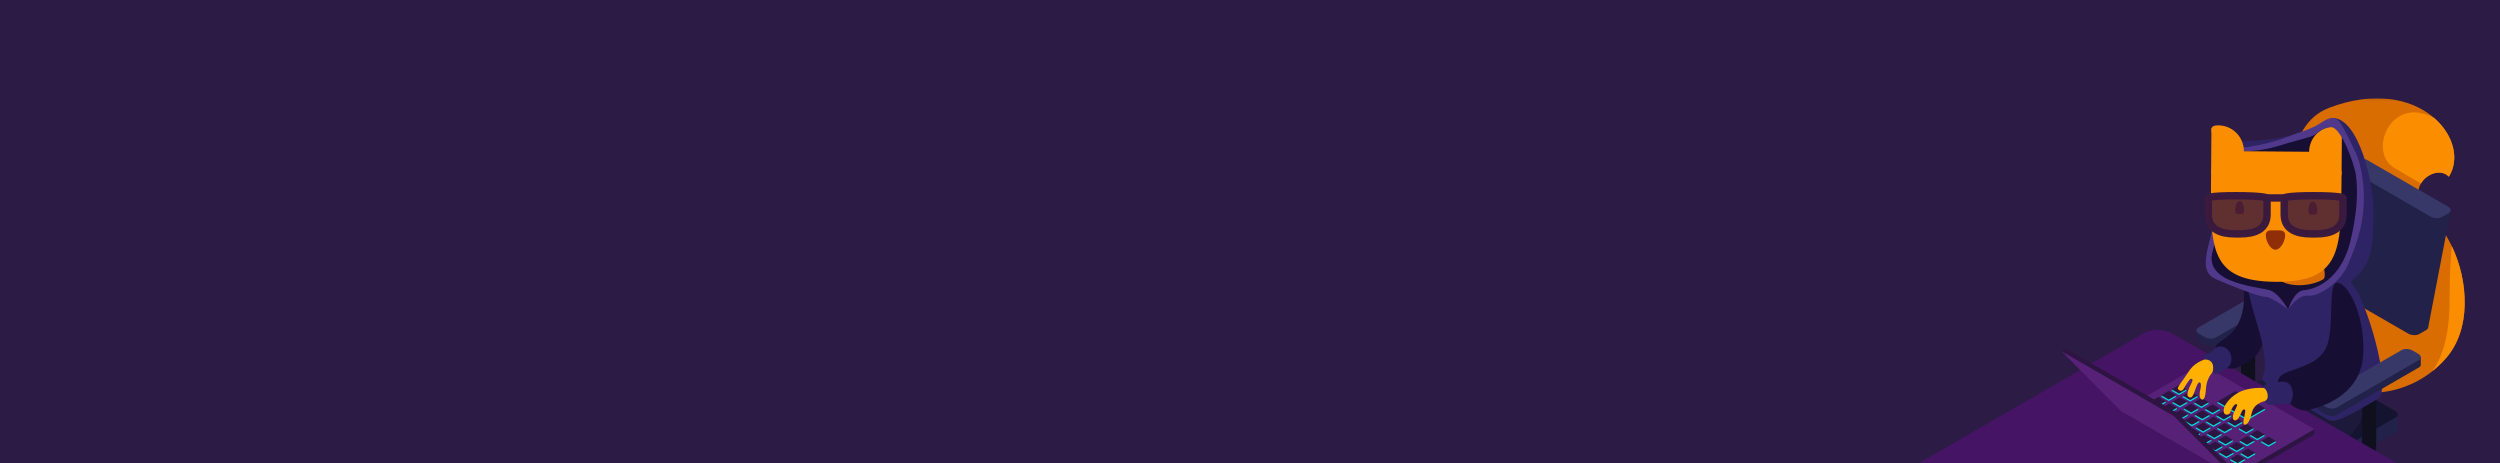 <?xml version="1.0" encoding="UTF-8"?>
<svg width="1025px" height="190px" viewBox="0 0 1025 190" version="1.1" xmlns="http://www.w3.org/2000/svg" xmlns:xlink="http://www.w3.org/1999/xlink">
    <!-- Generator: Sketch 53.2 (72643) - https://sketchapp.com -->
    <title>squirrel_ethicalhacker_hero-full-v2-40pxpad</title>
    <desc>Created with Sketch.</desc>
    <defs>
        <polygon id="path-1" points="0.19 0.078 71.863 0.078 71.863 120.901 0.19 120.901"></polygon>
    </defs>
    <g id="squirrel_ethicalhacker_hero-full-v2-40pxpad" stroke="none" stroke-width="1" fill="none" fill-rule="evenodd">
        <rect fill="#2C1B44" x="0" y="0" width="1025" height="190"></rect>
        <g id="Group-312" transform="translate(905, 158.5) scale(-1, 1) translate(-905, -158.5) translate(785, 40)">
            <g id="Group-3" transform="translate(14.26, 0.225)">
                <mask id="mask-2" fill="white">
                    <use xlink:href="#path-1"></use>
                </mask>
                <g id="Clip-2"></g>
                <path d="M41.752,120.769 C41.752,120.769 22.648,123.237 8.084,106.862 C-6.478,90.487 1.214,60.167 14.158,48.596 C27.102,37.024 12.181,26.309 6.719,32.226 C-2.838,17.205 19.007,-10.104 55.87,4.006 C92.733,18.116 56.304,119.189 41.752,120.769" id="Fill-1" fill="#D96D01" mask="url(#mask-2)"></path>
            </g>
            <path d="M20.98,32.451 C23.995,29.183 29.894,30.989 32.394,35.209 C34.542,34.027 38.056,32.021 43.49,28.736 C54.233,22.24 44.848,-1.374 26.945,8.417 C19.007,15.344 16.425,25.292 20.98,32.451" id="Fill-4" fill="#FB8D00"></path>
            <path d="M27.737,112.197 C23.584,106.366 20.672,97.266 20.672,83.207 C20.672,73.995 20.33,66.687 19.775,60.892 C12.993,75.047 11.522,94.917 22.345,107.087 C24.091,109.05 25.902,110.739 27.737,112.197" id="Fill-6" fill="#FB8D00"></path>
            <path d="M30.222,95.291 L33.112,96.96 C34.274,97.63 36.301,97.546 37.642,96.772 L70.625,77.727 C71.385,77.288 74.795,107.068 74.767,106.538 C74.745,106.132 71.454,75.402 70.95,75.111 L68.06,73.442 C66.899,72.772 64.871,72.856 63.531,73.63 L30.547,92.676 C29.756,93.133 29.381,93.727 29.445,94.276 C29.49,94.657 29.746,95.016 30.222,95.291" id="Fill-8" fill="#212149"></path>
            <path d="M103.282,86.613 L103.282,111.011 C103.282,127.052 102.358,130.209 91.942,137.23" id="Stroke-10" stroke="#0F0F1E" stroke-width="5.772"></path>
            <path d="M113.574,134.386 L80.553,115.319 C79.393,114.649 77.365,114.733 76.024,115.507 L50.295,130.364 L41.94,129.833 L41.933,136.076 C41.95,136.486 42.208,136.875 42.716,137.168 L85.546,161.9 C86.707,162.57 88.735,162.486 90.076,161.712 L123.059,142.667 C123.76,142.262 124.135,141.748 124.166,141.255 L124.166,135.06 L113.574,134.386 Z" id="Fill-12" fill="#212149"></path>
            <polygon id="Fill-14" fill="#394850" points="51.859 149.456 60.237 154.294 60.237 148.798 51.859 143.993"></polygon>
            <path d="M85.546,155.831 L42.716,131.099 C42.136,130.764 41.883,130.305 41.94,129.833 C41.998,129.359 42.369,128.871 43.041,128.484 L76.024,109.438 C77.365,108.664 79.393,108.58 80.553,109.25 L123.384,133.982 C123.886,134.272 124.144,134.655 124.166,135.06 C124.196,135.591 123.82,136.158 123.059,136.598 L90.076,155.643 C88.735,156.417 86.707,156.501 85.546,155.831" id="Fill-16" fill="#141430"></path>
            <path d="M53.62,115.29 C53.62,115.29 51.584,133.883 67.159,142.987 C82.734,152.09 90.745,152.09 90.745,152.09 L116.717,134.49 C116.717,134.49 118.942,128.511 115.908,124.622 C112.873,120.733 104.603,117.984 94.68,115.009 C84.757,112.034 53.62,115.29 53.62,115.29" id="Fill-18" fill="#1C193B"></path>
            <path d="M53.62,115.29 L53.62,139.687 C53.62,155.729 59.824,156.745 70.693,150.448" id="Stroke-20" stroke="#0F0F1E" stroke-width="5.772"></path>
            <path d="M133.978,100 L3.19,175.521 C1.275,176.627 0.304,174.97 0.304,176.312 C0.304,176.805 0.304,179.436 0.305,179.462 C0.34,180.537 1.012,181.56 2.344,182.329 L94.321,235.44 C97.343,237.185 102.623,236.966 106.112,234.951 L236.9,159.43 C240.39,157.415 240.769,154.367 237.747,152.622 L145.769,99.511 C142.747,97.766 137.467,97.984 133.978,100" id="Fill-22" fill="#582178"></path>
            <path d="M133.978,96.965 L133.978,96.965 L3.19,172.486 C1.264,173.599 0.285,175.025 0.304,176.374 C0.318,177.469 0.989,178.513 2.344,179.295 L94.321,232.405 C97.343,234.151 102.623,233.932 106.112,231.917 L236.9,156.396 C240.39,154.381 240.769,151.332 237.747,149.587 L145.769,96.476 C142.747,94.731 137.467,94.95 133.978,96.965" id="Fill-24" fill="#451465"></path>
            <path d="M89.012,76.07 L82.14,77.711 L82.136,80.906 C82.158,81.311 82.416,81.695 82.919,81.985 L116.552,101.407 C117.713,102.077 119.741,101.993 121.082,101.219 L123.321,99.926 C124.03,99.516 124.404,98.997 124.429,98.499 L124.429,95.368 L89.012,76.07 Z" id="Fill-26" fill="#212149"></path>
            <path d="M116.552,98.372 L82.918,78.951 C82.35,78.622 82.095,78.174 82.14,77.711 C82.187,77.229 82.56,76.73 83.244,76.335 L85.484,75.042 C86.824,74.268 88.852,74.184 90.013,74.854 L123.647,94.275 C124.155,94.569 124.412,94.958 124.43,95.368 C124.451,95.894 124.076,96.455 123.322,96.891 L121.082,98.184 C119.741,98.958 117.713,99.042 116.552,98.372" id="Fill-28" fill="#383868"></path>
            <polygon id="Fill-30" fill="#2D1443" points="153.718 129.672 107.605 156.299 76.105 138.11 76.105 135.965 153.718 127.527"></polygon>
            <polygon id="Fill-32" fill="#582178" points="153.718 127.527 107.605 154.154 76.105 135.965 122.218 109.338"></polygon>
            <g id="Group-104" transform="translate(91.631, 118.27)" fill="#00D1FF">
                <polygon id="Fill-34" points="15.974 28.651 12.882 30.436 15.974 32.222 19.066 30.436"></polygon>
                <polygon id="Fill-36" points="20.559 26.004 17.467 27.789 20.559 29.574 23.651 27.789"></polygon>
                <polygon id="Fill-38" points="25.144 23.356 22.052 25.142 25.144 26.927 28.236 25.142"></polygon>
                <polygon id="Fill-40" points="29.729 20.709 26.637 22.494 29.729 24.28 32.821 22.494"></polygon>
                <polygon id="Fill-42" points="34.314 18.061 31.222 19.847 34.314 21.632 37.405 19.847"></polygon>
                <polygon id="Fill-44" points="38.898 15.414 35.807 17.199 38.898 18.985 41.99 17.199"></polygon>
                <polygon id="Fill-46" points="43.483 12.767 40.392 14.552 43.483 16.337 46.575 14.552"></polygon>
                <polygon id="Fill-48" points="48.068 10.119 44.977 11.904 48.068 13.69 51.16 11.904"></polygon>
                <polygon id="Fill-50" points="52.653 7.472 49.561 9.257 52.653 11.043 55.745 9.257"></polygon>
                <polygon id="Fill-52" points="11.746 26.21 8.654 27.995 11.746 29.78 14.838 27.995"></polygon>
                <polygon id="Fill-54" points="16.331 23.562 13.239 25.347 16.331 27.133 19.423 25.347"></polygon>
                <polygon id="Fill-56" points="20.916 20.915 17.824 22.7 20.916 24.486 24.007 22.7"></polygon>
                <polygon id="Fill-58" points="25.501 18.267 22.409 20.053 25.501 21.838 28.592 20.053"></polygon>
                <polygon id="Fill-60" points="30.086 15.62 26.994 17.405 30.086 19.191 33.177 17.405"></polygon>
                <polygon id="Fill-62" points="34.67 12.972 31.579 14.758 34.67 16.543 37.762 14.758"></polygon>
                <polygon id="Fill-64" points="39.255 10.325 36.163 12.11 39.255 13.896 42.347 12.11"></polygon>
                <polygon id="Fill-66" points="43.84 7.678 40.748 9.463 43.84 11.248 46.932 9.463"></polygon>
                <polygon id="Fill-68" points="48.425 5.03 45.333 6.815 48.425 8.601 51.517 6.816"></polygon>
                <polygon id="Fill-70" points="12.103 21.121 9.011 22.906 12.103 24.692 15.194 22.906"></polygon>
                <polygon id="Fill-72" points="21.273 15.826 18.181 17.611 21.273 19.397 24.364 17.611"></polygon>
                <polygon id="Fill-74" points="25.857 13.178 22.766 14.964 25.857 16.749 28.949 14.964"></polygon>
                <polygon id="Fill-76" points="30.442 10.531 27.35 12.316 30.442 14.102 33.534 12.316"></polygon>
                <polygon id="Fill-78" points="35.027 7.884 31.935 9.669 35.027 11.454 38.119 9.669"></polygon>
                <polygon id="Fill-80" points="39.612 5.236 36.52 7.021 39.612 8.807 42.704 7.021"></polygon>
                <polygon id="Fill-82" points="44.197 2.589 41.105 4.374 44.197 6.159 47.288 4.374"></polygon>
                <polygon id="Fill-84" points="3.29 21.327 0.198 23.112 3.29 24.898 6.381 23.112"></polygon>
                <polygon id="Fill-86" points="7.875 18.679 4.783 20.465 7.875 22.25 10.966 20.465"></polygon>
                <polygon id="Fill-88" points="12.459 16.032 9.368 17.817 12.459 19.603 15.551 17.817"></polygon>
                <polygon id="Fill-90" points="17.044 13.384 13.953 15.17 17.044 16.955 20.136 15.17"></polygon>
                <polygon id="Fill-92" points="21.629 10.737 18.538 12.522 21.629 14.308 24.721 12.522"></polygon>
                <polygon id="Fill-94" points="26.214 8.09 23.122 9.875 26.214 11.66 29.306 9.875"></polygon>
                <polygon id="Fill-96" points="30.799 5.442 27.707 7.227 30.799 9.013 33.89 7.227"></polygon>
                <polygon id="Fill-98" points="35.384 2.795 32.292 4.58 35.384 6.365 38.475 4.58"></polygon>
                <polygon id="Fill-100" points="39.969 0.147 36.877 1.933 39.969 3.718 43.06 1.933"></polygon>
                <polygon id="Fill-102" points="16.833 2.673 4.571 9.753 12.039 14.065 24.301 6.985"></polygon>
            </g>
            <polygon id="Fill-105" fill="#00E9B6" points="107.605 146.618 104.513 148.403 107.605 150.189 110.697 148.403"></polygon>
            <polygon id="Fill-107" fill="#00E9B6" points="112.19 143.97 109.098 145.755 112.19 147.541 115.281 145.755"></polygon>
            <polygon id="Fill-109" fill="#00E9B6" points="116.775 141.323 113.683 143.108 116.775 144.894 119.866 143.108"></polygon>
            <polygon id="Fill-111" fill="#00E9B6" points="121.36 138.675 118.268 140.461 121.36 142.246 124.451 140.461"></polygon>
            <polygon id="Fill-113" fill="#00E9B6" points="125.945 136.028 122.853 137.813 125.945 139.599 129.036 137.813"></polygon>
            <polygon id="Fill-115" fill="#00E9B6" points="130.529 133.381 127.438 135.166 130.529 136.951 133.621 135.166"></polygon>
            <polygon id="Fill-117" fill="#00E9B6" points="135.114 130.733 132.022 132.518 135.114 134.304 138.206 132.518"></polygon>
            <polygon id="Fill-119" fill="#00E9B6" points="139.699 128.086 136.607 129.871 139.699 131.656 142.791 129.871"></polygon>
            <polygon id="Fill-121" fill="#00E9B6" points="144.284 125.438 141.192 127.223 144.284 129.009 147.376 127.223"></polygon>
            <polygon id="Fill-123" fill="#00E9B6" points="103.377 144.176 100.285 145.961 103.377 147.747 106.468 145.961"></polygon>
            <polygon id="Fill-125" fill="#00E9B6" points="107.962 141.529 104.87 143.314 107.962 145.1 111.053 143.314"></polygon>
            <polygon id="Fill-127" fill="#00E9B6" points="112.547 138.881 109.455 140.667 112.547 142.452 115.638 140.667"></polygon>
            <polygon id="Fill-129" fill="#00E9B6" points="117.131 136.234 114.04 138.019 117.131 139.805 120.223 138.019"></polygon>
            <polygon id="Fill-131" fill="#00E9B6" points="121.716 133.586 118.625 135.372 121.716 137.157 124.808 135.372"></polygon>
            <polygon id="Fill-133" fill="#00E9B6" points="126.301 130.939 123.21 132.724 126.301 134.51 129.393 132.724"></polygon>
            <polygon id="Fill-135" fill="#00E9B6" points="130.886 128.292 127.794 130.077 130.886 131.862 133.978 130.077"></polygon>
            <polygon id="Fill-137" fill="#00E9B6" points="135.471 125.644 132.379 127.429 135.471 129.215 138.562 127.429"></polygon>
            <polygon id="Fill-139" fill="#00E9B6" points="140.056 122.997 136.964 124.782 140.056 126.567 143.147 124.782"></polygon>
            <polygon id="Fill-141" fill="#00E9B6" points="103.733 139.087 100.642 140.873 103.733 142.658 106.825 140.873"></polygon>
            <polygon id="Fill-143" fill="#00E9B6" points="112.903 133.792 109.812 135.578 112.903 137.363 115.995 135.578"></polygon>
            <polygon id="Fill-145" fill="#00E9B6" points="117.488 131.145 114.397 132.93 117.488 134.716 120.58 132.93"></polygon>
            <polygon id="Fill-147" fill="#00E9B6" points="122.073 128.498 118.981 130.283 122.073 132.068 125.165 130.283"></polygon>
            <polygon id="Fill-149" fill="#00E9B6" points="126.658 125.85 123.566 127.635 126.658 129.421 129.75 127.635"></polygon>
            <polygon id="Fill-151" fill="#00E9B6" points="131.243 123.203 128.151 124.988 131.243 126.773 134.335 124.988"></polygon>
            <polygon id="Fill-153" fill="#00E9B6" points="135.828 120.555 132.736 122.34 135.828 124.126 138.919 122.34"></polygon>
            <polygon id="Fill-155" fill="#00E9B6" points="94.921 139.293 91.829 141.079 94.921 142.864 98.012 141.079"></polygon>
            <polygon id="Fill-157" fill="#00E9B6" points="99.506 136.646 96.414 138.431 99.506 140.216 102.597 138.431"></polygon>
            <polygon id="Fill-159" fill="#00E9B6" points="104.09 133.998 100.999 135.784 104.09 137.569 107.182 135.784"></polygon>
            <polygon id="Fill-161" fill="#00E9B6" points="108.675 131.351 105.583 133.136 108.675 134.922 111.767 133.136"></polygon>
            <polygon id="Fill-163" fill="#00E9B6" points="113.26 128.704 110.168 130.489 113.26 132.274 116.352 130.489"></polygon>
            <polygon id="Fill-165" fill="#00E9B6" points="117.845 126.056 114.753 127.841 117.845 129.627 120.937 127.841"></polygon>
            <polygon id="Fill-167" fill="#00E9B6" points="122.43 123.409 119.338 125.194 122.43 126.979 125.521 125.194"></polygon>
            <polygon id="Fill-169" fill="#00E9B6" points="127.015 120.761 123.923 122.546 127.015 124.332 130.106 122.546"></polygon>
            <polygon id="Fill-171" fill="#00E9B6" points="131.599 118.114 128.508 119.899 131.599 121.685 134.691 119.899"></polygon>
            <polygon id="Fill-173" fill="#00E9B6" points="108.464 120.639 96.202 127.719 103.67 132.031 115.932 124.951"></polygon>
            <polygon id="Fill-175" fill="#2D1443" points="107.605 146.314 104.513 148.1 107.605 149.885 110.697 148.1"></polygon>
            <polygon id="Fill-177" fill="#2D1443" points="112.19 143.667 109.098 145.452 112.19 147.238 115.281 145.452"></polygon>
            <polygon id="Fill-179" fill="#2D1443" points="116.775 141.019 113.683 142.805 116.775 144.59 119.866 142.805"></polygon>
            <polygon id="Fill-181" fill="#2D1443" points="121.36 138.372 118.268 140.157 121.36 141.943 124.451 140.157"></polygon>
            <polygon id="Fill-183" fill="#2D1443" points="125.945 135.725 122.853 137.51 125.945 139.295 129.036 137.51"></polygon>
            <polygon id="Fill-185" fill="#2D1443" points="130.529 133.077 127.438 134.862 130.529 136.648 133.621 134.862"></polygon>
            <polygon id="Fill-187" fill="#2D1443" points="135.114 130.43 132.022 132.215 135.114 134 138.206 132.215"></polygon>
            <polygon id="Fill-189" fill="#2D1443" points="139.699 127.782 136.607 129.567 139.699 131.353 142.791 129.567"></polygon>
            <polygon id="Fill-191" fill="#2D1443" points="144.284 125.135 141.192 126.92 144.284 128.706 147.376 126.92"></polygon>
            <polygon id="Fill-193" fill="#2D1443" points="103.377 143.873 100.285 145.658 103.377 147.443 106.468 145.658"></polygon>
            <polygon id="Fill-195" fill="#2D1443" points="107.962 141.225 104.87 143.011 107.962 144.796 111.053 143.011"></polygon>
            <polygon id="Fill-197" fill="#2D1443" points="112.547 138.578 109.455 140.363 112.547 142.149 115.638 140.363"></polygon>
            <polygon id="Fill-199" fill="#2D1443" points="117.131 135.93 114.04 137.716 117.131 139.501 120.223 137.716"></polygon>
            <polygon id="Fill-201" fill="#2D1443" points="121.716 133.283 118.625 135.068 121.716 136.854 124.808 135.068"></polygon>
            <polygon id="Fill-203" fill="#2D1443" points="126.301 130.636 123.21 132.421 126.301 134.206 129.393 132.421"></polygon>
            <polygon id="Fill-205" fill="#2D1443" points="130.886 127.988 127.794 129.773 130.886 131.559 133.978 129.773"></polygon>
            <polygon id="Fill-207" fill="#2D1443" points="135.471 125.341 132.379 127.126 135.471 128.912 138.562 127.126"></polygon>
            <polygon id="Fill-209" fill="#2D1443" points="140.056 122.693 136.964 124.478 140.056 126.264 143.147 124.479"></polygon>
            <polygon id="Fill-211" fill="#2D1443" points="103.733 138.784 100.642 140.569 103.733 142.355 106.825 140.569"></polygon>
            <polygon id="Fill-213" fill="#2D1443" points="112.903 133.489 109.812 135.274 112.903 137.06 115.995 135.274"></polygon>
            <polygon id="Fill-215" fill="#2D1443" points="117.488 130.842 114.397 132.627 117.488 134.412 120.58 132.627"></polygon>
            <polygon id="Fill-217" fill="#2D1443" points="122.073 128.194 118.981 129.979 122.073 131.765 125.165 129.979"></polygon>
            <polygon id="Fill-219" fill="#2D1443" points="126.658 125.547 123.566 127.332 126.658 129.117 129.75 127.332"></polygon>
            <polygon id="Fill-221" fill="#2D1443" points="131.243 122.899 128.151 124.684 131.243 126.47 134.335 124.684"></polygon>
            <polygon id="Fill-223" fill="#2D1443" points="135.828 120.252 132.736 122.037 135.828 123.823 138.919 122.037"></polygon>
            <polygon id="Fill-225" fill="#2D1443" points="94.921 138.99 91.829 140.775 94.921 142.561 98.012 140.775"></polygon>
            <polygon id="Fill-227" fill="#2D1443" points="99.506 136.342 96.414 138.128 99.506 139.913 102.597 138.128"></polygon>
            <polygon id="Fill-229" fill="#2D1443" points="104.09 133.695 100.999 135.48 104.09 137.266 107.182 135.48"></polygon>
            <polygon id="Fill-231" fill="#2D1443" points="108.675 131.047 105.583 132.833 108.675 134.618 111.767 132.833"></polygon>
            <polygon id="Fill-233" fill="#2D1443" points="113.26 128.4 110.168 130.185 113.26 131.971 116.352 130.185"></polygon>
            <polygon id="Fill-235" fill="#2D1443" points="117.845 125.753 114.753 127.538 117.845 129.323 120.937 127.538"></polygon>
            <polygon id="Fill-237" fill="#2D1443" points="122.43 123.105 119.338 124.89 122.43 126.676 125.521 124.89"></polygon>
            <polygon id="Fill-239" fill="#2D1443" points="127.015 120.458 123.923 122.243 127.015 124.029 130.106 122.243"></polygon>
            <polygon id="Fill-241" fill="#2D1443" points="131.599 117.81 128.508 119.596 131.599 121.381 134.691 119.596"></polygon>
            <polygon id="Fill-243" fill="#2D1443" points="108.464 120.336 96.202 127.416 103.67 131.728 115.932 124.648"></polygon>
            <polygon id="Fill-245" fill="#2D1443" points="153.718 127.527 107.605 154.154 132.115 129.487 178.228 102.86"></polygon>
            <polyline id="Fill-247" fill="#2D1443" points="178.228 102.86 179.734 104.047 133.621 130.674 132.115 129.487"></polyline>
            <polygon id="Fill-249" fill="#582178" points="155.224 128.714 109.111 155.341 133.621 130.674 179.734 104.047"></polygon>
            <polygon id="Fill-251" fill="#212149" points="20.216 46.247 29.446 94.276 71.733 76.192 62.51 28.3"></polygon>
            <path d="M115.982,103.726 C115.982,103.726 117.829,102.537 115.227,100.451 C112.625,98.366 103.862,95.009 105.058,78.341 C106.254,61.672 96.087,83.953 96.087,83.953 C96.087,83.953 93.485,101.312 101.773,107.336 C110.061,113.36 112.547,110.443 112.547,110.443 L115.982,103.726 Z" id="Fill-253" fill="#160F33"></path>
            <path d="M59.607,77.723 C68.018,65.233 73.072,65.677 86.124,62.377 C99.174,59.077 97.292,60.981 101.751,65.128 C107.056,70.064 101.442,86.539 98.934,94.991 C92.596,117.371 100.738,113.631 95.705,117.304 L71.868,131.333 C68.757,133.128 68.184,133.511 58.708,128.534 L51.054,124.114 C43.233,122.644 53.621,86.613 59.607,77.723" id="Fill-255" fill="#2E2365"></path>
            <path d="M20.999,47.34 L23.889,49.009 C25.05,49.679 27.078,49.595 28.418,48.821 L61.401,29.775 C62.133,29.353 62.508,28.813 62.51,28.3 C62.512,27.873 62.255,27.465 61.727,27.16 L58.836,25.491 C57.675,24.82 55.647,24.904 54.307,25.678 L21.324,44.724 C20.57,45.159 20.194,45.721 20.216,46.247 C20.233,46.657 20.491,47.046 20.999,47.34" id="Fill-257" fill="#383868"></path>
            <path d="M80.504,81.417 C80.504,81.417 72.622,83.29 62.157,76.069 C51.692,68.849 52.123,60.012 51.859,47.725 C51.594,35.438 57.81,8.355 68.728,8.355 C79.121,16.241 101.147,18.919 109.455,17.283 C117.762,15.647 111.732,40.277 111.732,40.277 L80.504,81.417 Z" id="Fill-259" fill="#2E2365"></path>
            <path d="M86.853,86.917 C86.853,86.917 83.106,80.768 78.542,81.228 C73.979,81.688 65.101,75.417 62.157,68.134 C59.213,60.851 54.835,50.736 56.012,36.372 C57.19,22.008 62.329,16.59 67.314,14.709 C72.299,12.828 77.636,12.303 86.124,15.739 C94.611,19.176 105.204,20.89 109.111,20.64 C113.018,20.39 112.935,35.441 116.618,49.461 C120.3,63.481 123.453,71.363 116.618,74.402 C109.782,77.44 98.805,81.688 96.202,81.688 C93.6,81.688 86.853,86.917 86.853,86.917" id="Fill-261" fill="#50398A"></path>
            <path d="M80.188,78.951 C80.188,78.951 66.1,78.385 61.297,58.704 C58.889,48.838 57.903,38.88 59.187,31.053 C60.283,24.372 62.708,13.979 67.64,11.787 C72.601,9.583 72.491,14.183 78.263,16.162 C80.614,16.968 85.418,18.15 86.75,18.577 C91.92,20.236 97.776,22.007 105.009,22.007 C114.457,22.007 117.242,22.288 117.242,31.873 C117.242,41.457 114.963,53.58 117.767,62.865 C122.019,76.941 97.253,77.528 93.707,79.254 C90.161,80.98 86.853,86.917 86.853,86.917 C86.853,86.917 84.606,79.16 80.188,78.951" id="Fill-263" fill="#160F33"></path>
            <path d="M39.35,104.746 L32.478,106.388 L32.474,109.582 C32.496,109.987 32.754,110.372 33.257,110.662 L66.89,130.083 C68.051,130.754 70.079,130.67 71.42,129.895 L73.659,128.602 C74.368,128.193 74.742,127.674 74.767,127.176 L74.767,124.044 L39.35,104.746 Z" id="Fill-265" fill="#212149"></path>
            <path d="M66.89,127.049 L33.256,107.627 C32.687,107.299 32.433,106.851 32.478,106.388 C32.525,105.905 32.898,105.407 33.582,105.012 L35.822,103.719 C37.162,102.945 39.19,102.86 40.351,103.531 L73.985,122.952 C74.493,123.246 74.75,123.635 74.768,124.044 C74.789,124.571 74.414,125.132 73.66,125.568 L71.42,126.861 C70.079,127.635 68.051,127.719 66.89,127.049" id="Fill-267" fill="#383868"></path>
            <path d="M72.623,74.604 C77.586,77.47 86.633,77.961 90.597,74.604 C91.892,73.507 91.231,68.315 91.743,65.582 C92.96,59.081 93.38,52.745 89.886,50.728 C84.923,47.862 80.753,47.139 75.789,50.005 C72.756,51.756 73.286,58.035 73.04,64.433 C72.884,68.507 70.693,73.489 72.623,74.604" id="Fill-269" fill="#D96D01"></path>
            <path d="M64.818,12.995 C64.818,12.995 64.787,8.983 64.992,35.696 C65.196,62.409 65.298,75.765 92.044,75.543 C118.79,75.321 118.688,61.965 118.483,35.252 C118.279,8.539 118.31,12.551 118.31,12.551 L105.008,22.007 L78.263,22.229 L64.818,12.995 Z" id="Fill-271" fill="#FB8D00"></path>
            <path d="M108.569,45.988 C108.584,47.992 107.768,47.695 106.764,47.703 C105.761,47.711 104.949,48.023 104.934,46.018 C104.919,44.013 105.72,42.381 106.723,42.373 C107.727,42.365 108.553,43.983 108.569,45.988" id="Fill-273" fill="#8F2E07"></path>
            <path d="M78.542,46.237 C78.558,48.241 77.741,47.944 76.738,47.952 C75.734,47.96 74.923,48.272 74.908,46.267 C74.893,44.262 75.694,42.631 76.697,42.622 C77.701,42.614 78.527,44.232 78.542,46.237" id="Fill-275" fill="#8F2E07"></path>
            <path d="M96.02,56.442 C96.037,58.636 94.285,62.359 92.089,62.377 C89.893,62.395 88.084,58.702 88.067,56.508 C88.05,54.315 89.832,54.451 92.028,54.433 C94.224,54.415 96.003,54.249 96.02,56.442" id="Fill-277" fill="#8F2E07"></path>
            <path d="M78.262,22.229 C78.307,28.044 73.623,32.797 67.801,32.845 C61.979,32.894 66.884,28.138 66.839,22.323 C66.795,16.508 61.818,11.835 67.64,11.787 C73.462,11.739 78.218,16.413 78.262,22.229" id="Fill-279" fill="#FB8D00"></path>
            <path d="M116.432,21.912 C116.476,27.727 121.453,32.4 115.631,32.448 C109.809,32.497 105.053,27.822 105.009,22.007 C104.964,16.192 109.648,11.438 115.47,11.39 C121.292,11.342 116.387,16.097 116.432,21.912" id="Fill-281" fill="#FB8D00"></path>
            <path d="M88.472,41.154 L95.513,41.154" id="Stroke-286" stroke="#3A1A3E" stroke-width="3.038"></path>
            <path d="M108.568,55.889 L106.554,55.889 C100.456,55.889 95.513,53.98 95.513,47.881 L95.513,41.154 C95.513,41.154 96.918,40.243 108.264,40.243 C119.61,40.243 119.61,41.154 119.61,41.154 L119.61,47.881 C119.61,53.98 114.667,55.889 108.568,55.889 Z" id="Stroke-288" stroke="#3A1A3E" stroke-width="3.038"></path>
            <path d="M77.431,55.889 L75.417,55.889 C69.319,55.889 64.375,53.98 64.375,47.881 L64.375,41.154 C64.375,41.154 65.086,40.243 76.424,40.243 C87.762,40.243 88.473,41.154 88.473,41.154 L88.473,47.881 C88.473,53.98 83.529,55.889 77.431,55.889 Z" id="Stroke-290" stroke="#3A1A3E" stroke-width="3.038"></path>
            <path d="M108.568,55.889 L106.554,55.889 C100.456,55.889 95.513,53.98 95.513,47.881 L95.513,41.154 C95.513,41.154 96.918,40.243 108.264,40.243 C119.61,40.243 119.61,41.154 119.61,41.154 L119.61,47.881 C119.61,53.98 114.667,55.889 108.568,55.889" id="Fill-292" fill-opacity="0.8" fill="#3A1A3E"></path>
            <path d="M77.431,55.889 L75.417,55.889 C69.319,55.889 64.375,53.98 64.375,47.881 L64.375,41.154 C64.375,41.154 65.086,40.243 76.424,40.243 C87.762,40.243 88.473,41.154 88.473,41.154 L88.473,47.881 C88.473,53.98 83.529,55.889 77.431,55.889" id="Fill-294" fill-opacity="0.8" fill="#3A1A3E"></path>
            <path d="M119.338,106.622 C122.682,107.977 125.478,108.884 127.794,112.558 C130.111,116.232 132.445,118.735 132.022,119.469 C131.599,120.202 130.4,120.683 129.75,119.469 C129.099,118.255 127.15,115.147 126.658,115.26 C126.166,115.372 125.633,115.524 126.658,117.395 C127.683,119.267 128.714,122.077 127.794,122.644 C126.874,123.212 126.186,123.405 125.165,120.4 C124.143,117.395 123.793,116.898 123.209,116.767 C122.626,116.637 122.422,118.103 122.853,119.671 C123.284,121.239 123.36,123.175 122.43,123.712 C121.5,124.249 120.809,123.212 120.58,119.57 C120.351,115.929 118.989,113.958 117.807,112.489 C115.215,109.27 116.073,108.646 116.352,107.685 C116.71,106.451 117.84,106.016 119.338,106.622" id="Fill-300" fill="#FFB000"></path>
            <path d="M117.807,112.489 C117.807,112.489 116.314,107.317 121.203,107.376 C122.234,104.835 119.359,105.465 117.488,103.496 C115.617,101.527 114.566,101.998 113.26,102.314 C111.009,102.86 109.286,106.366 110.489,109.135 C111.305,111.014 113.374,111.714 114.397,112.489 C115.419,113.264 117.318,113.684 117.807,112.489" id="Fill-302" fill="#2E2365"></path>
            <path d="M86.124,125.497 C86.124,125.497 82.318,129.114 78.543,128.145 C74.767,127.176 56.701,122.971 56.048,104.746 C55.395,86.521 64.003,74.412 67.314,76.07 C70.625,77.727 67.687,95.887 71.539,103.078 C76.424,112.197 90.979,110.802 90.987,116.459 C90.995,122.116 86.124,125.497 86.124,125.497" id="Fill-304" fill="#160F33"></path>
            <path d="M95.513,119.176 C95.513,119.176 100.954,118.453 105.583,120.203 C110.212,121.952 113.82,126.359 113.26,129.007 C112.975,130.356 111.054,130.38 110.577,129.007 C109.615,126.231 108.194,125.219 107.789,125.85 C107.498,126.304 109.229,128.906 109.455,130.27 C109.68,131.632 109.364,132.352 108.675,132.372 C107.986,132.391 107.485,131.975 106.825,130.792 C106.166,129.609 105.615,127.371 104.674,127.939 C103.734,128.507 106.141,133.778 104.75,134.096 C103.359,134.414 102.297,131.692 101.691,129.007 C101.084,126.322 98.1,124.172 94.004,124.172 C89.908,124.172 92.824,119.324 95.513,119.176" id="Fill-306" fill="#FFB000"></path>
            <path d="M96.414,124.429 C96.414,124.429 95.864,126.342 93.454,125.948 C91.043,125.553 87.303,125.716 86.124,125.498 C84.348,123.19 84.585,118.621 86.79,117.124 C88.995,115.627 91.507,117.124 94.189,117.124 C96.872,117.124 97.029,119.028 97.029,119.028 C95.513,119.176 94.178,123.579 96.414,124.429" id="Fill-308" fill="#2E2365"></path>
            <path d="M59.322,30.294 C62.032,20.251 66.481,11.878 69.318,12.136 C71.539,12.337 73.227,13.157 74.192,14.003 C75.157,14.849 76.156,15.495 78.263,16.162 C79.495,16.552 87.419,16.155 82.228,14.369 C77.037,12.583 74.956,11.378 72.766,9.954 C70.575,8.53 67.618,6.981 65.385,10.501 C63.361,13.696 58.534,23.179 57.641,26.962 C56.748,30.745 59.322,30.294 59.322,30.294" id="Fill-310" fill="#50398A"></path>
        </g>
    </g>
</svg>